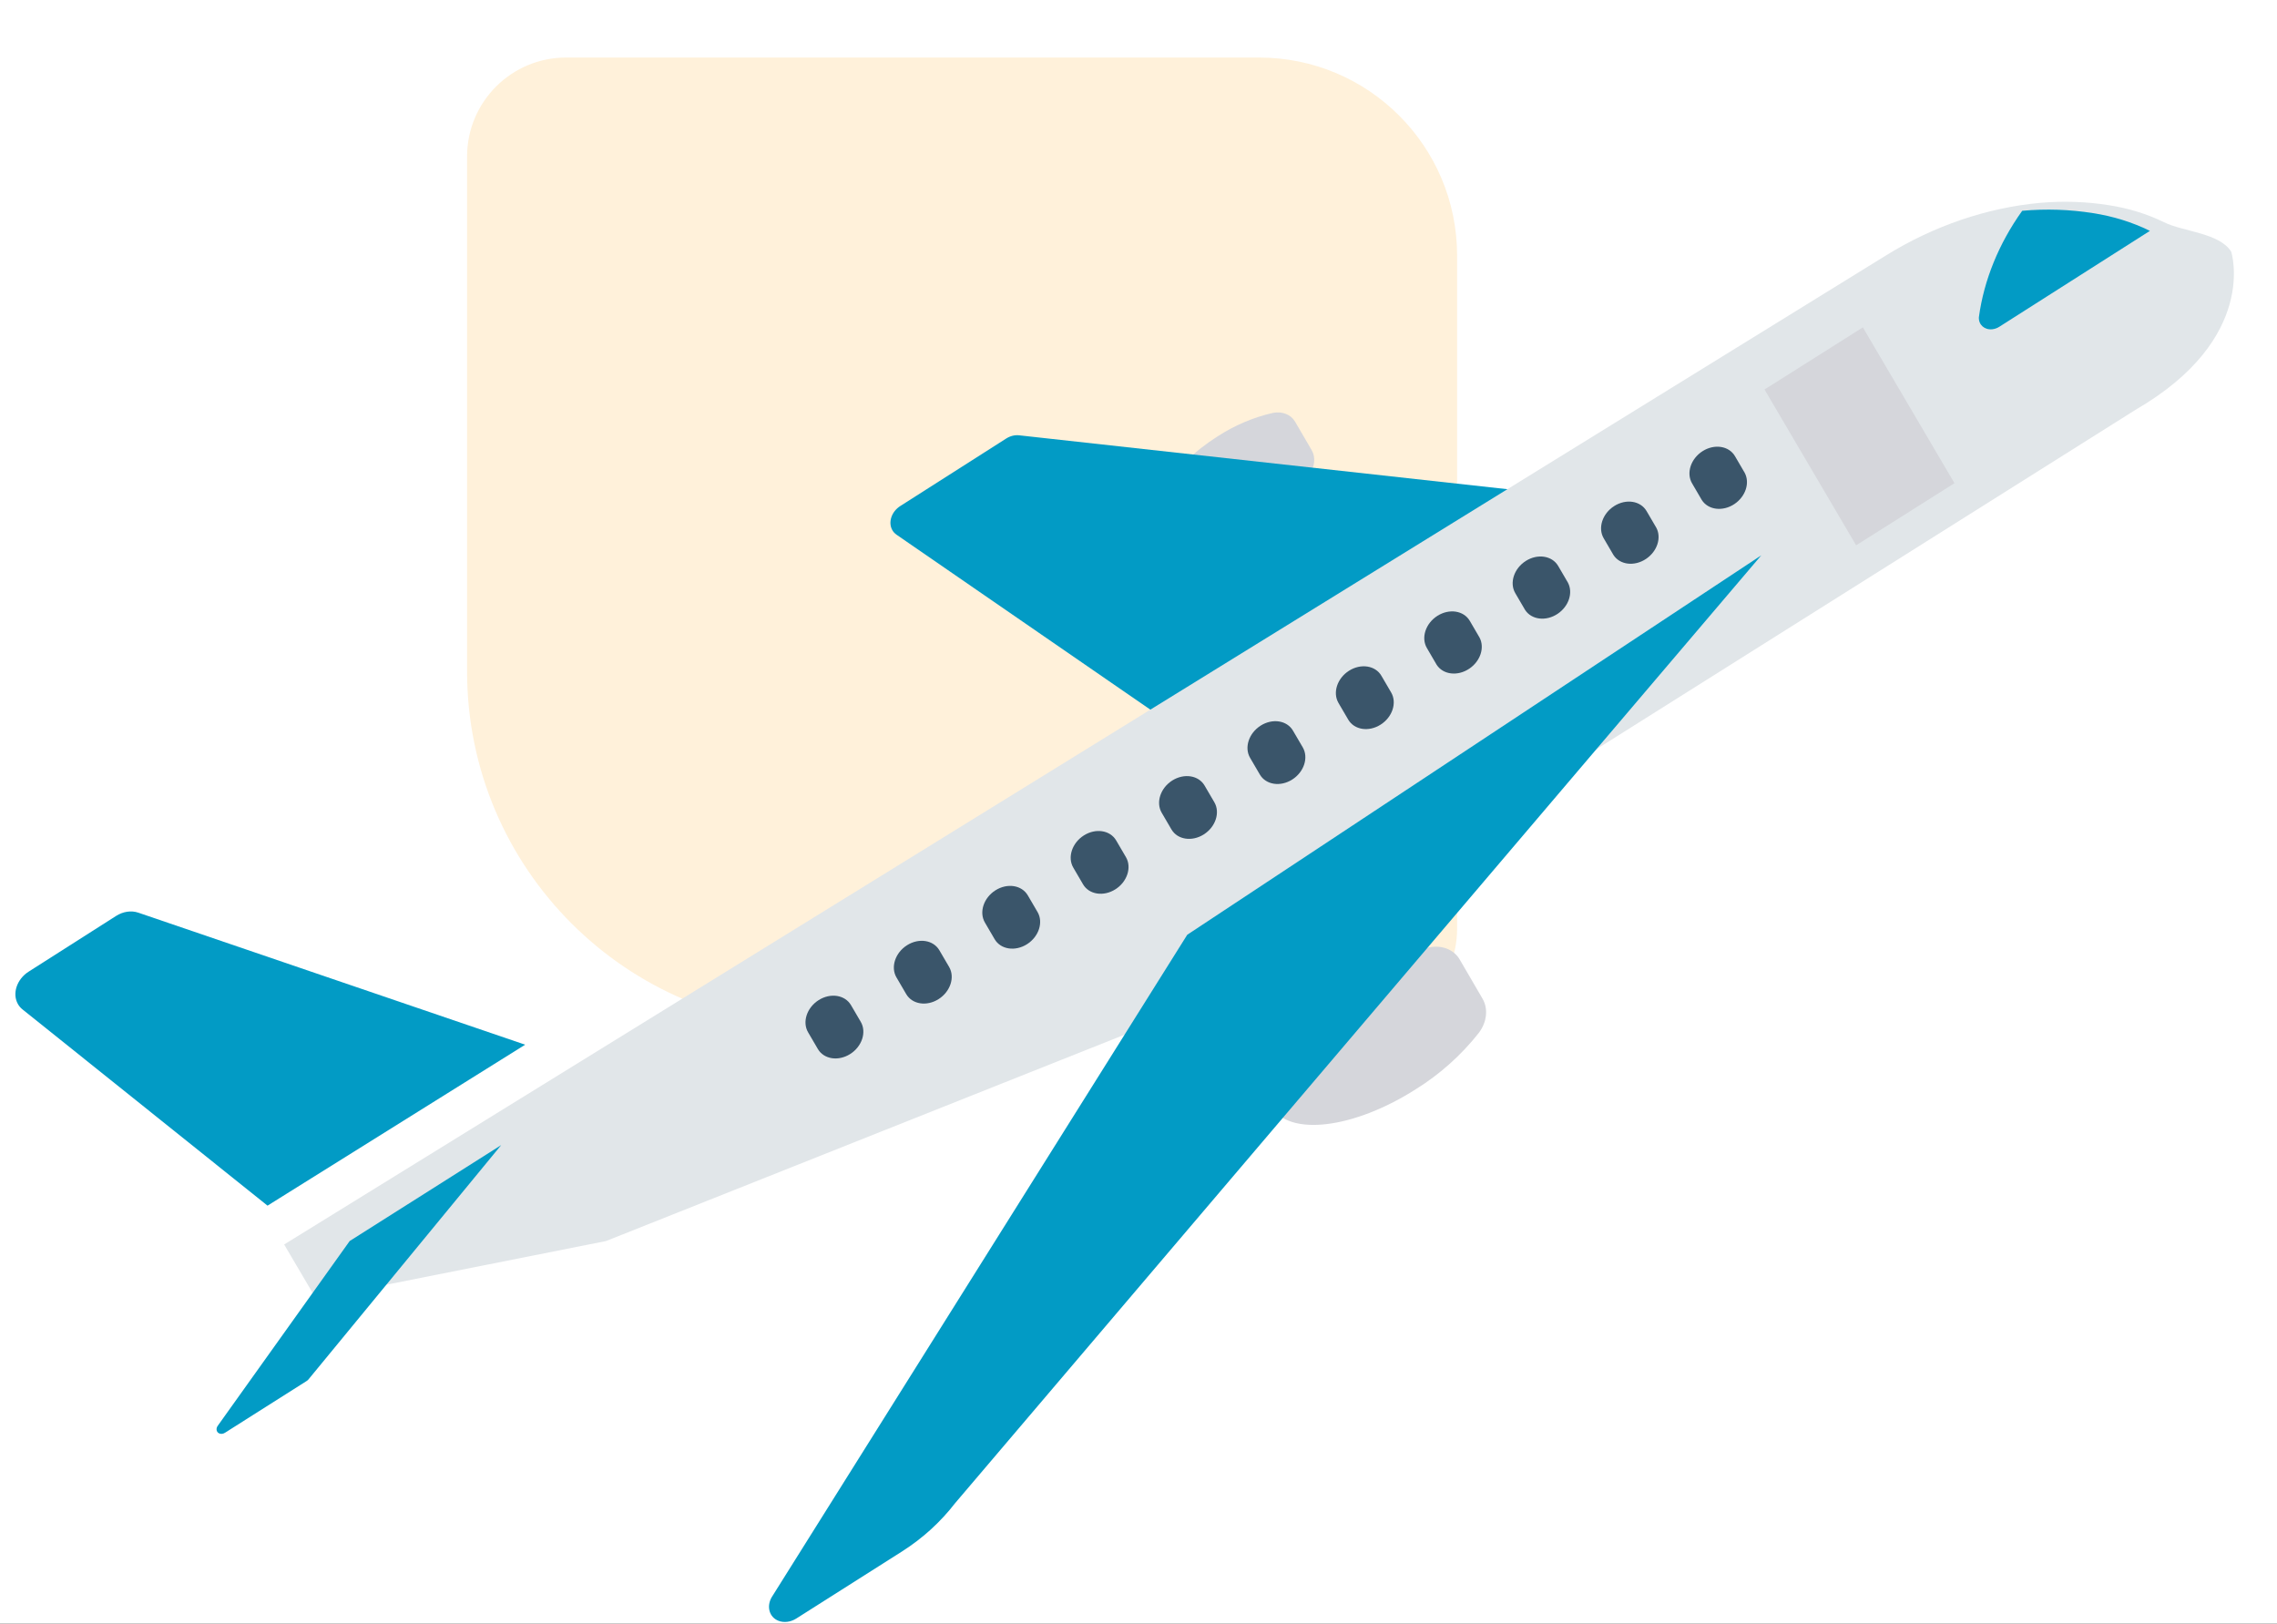 <svg width="115" height="82" viewBox="0 0 115 82" fill="none" xmlns="http://www.w3.org/2000/svg">
<rect width="115" height="82" fill="#1E1E1E"/>
<rect x="-301" y="-269" width="771" height="730" fill="white"/>
<path d="M23.59 33.906C23.59 43.847 31.649 51.906 41.59 51.906L68.591 51.906C71.352 51.906 73.591 49.667 73.591 46.906L73.591 12.906C73.591 7.383 69.113 2.906 63.59 2.906L28.59 2.906C25.829 2.906 23.59 5.144 23.59 7.906L23.59 33.906Z" fill="#FFF1DA"/>
<path d="M72.174 47.847C70.816 48.151 69.493 48.715 68.287 49.502C65.147 51.504 63.319 54.36 64.206 55.883C65.093 57.405 68.358 57.015 71.499 55.014C72.721 54.255 73.806 53.284 74.689 52.162C75.098 51.62 75.171 50.944 74.876 50.439L73.724 48.462C73.431 47.955 72.823 47.715 72.174 47.847Z" fill="#D5D6DB"/>
<path d="M64.287 20.854C63.303 21.075 62.343 21.484 61.469 22.055C59.192 23.506 57.866 25.577 58.509 26.68C59.151 27.782 61.52 27.5 63.796 26.049C64.682 25.498 65.469 24.794 66.109 23.98C66.406 23.587 66.459 23.098 66.245 22.732L65.41 21.3C65.198 20.933 64.757 20.758 64.287 20.854Z" fill="#D5D6DB"/>
<path d="M51.473 21.985C51.254 21.96 51.02 22.018 50.817 22.148L45.469 25.556C45.022 25.84 44.843 26.388 45.07 26.779C45.122 26.869 45.193 26.945 45.279 27.004L58.461 36.089L76.294 24.724L51.473 21.985Z" fill="#029BC5"/>
<path d="M107.85 20.7L59.318 51.252L30.605 62.678L15.962 65.588L14.351 62.851L95.246 12.904C97.657 11.409 100.343 10.492 103.032 10.245C104.209 10.143 105.372 10.182 106.493 10.361C107.487 10.512 108.43 10.802 109.294 11.224C110.258 11.703 112.092 11.758 112.687 12.711C112.689 12.709 114.091 17.084 107.85 20.7V20.7Z" fill="#E1E6E9"/>
<path d="M59.962 47.209L38.966 80.679C38.704 81.15 38.86 81.676 39.314 81.855C39.592 81.965 39.933 81.922 40.219 81.74L45.563 78.35C46.591 77.697 47.501 76.869 48.238 75.915L88.954 28.046L59.962 47.209Z" fill="#029BC5"/>
<path d="M6.982 46.092C6.632 45.972 6.215 46.034 5.863 46.258L1.446 49.072C0.844 49.455 0.604 50.191 0.91 50.717C0.968 50.817 1.044 50.905 1.134 50.977L13.511 60.89L26.524 52.761L6.982 46.092Z" fill="#029BC5"/>
<path d="M17.66 62.677L10.998 72.006C10.9 72.14 10.923 72.308 11.049 72.382C11.14 72.435 11.264 72.425 11.365 72.358L15.493 69.742C15.525 69.721 15.554 69.696 15.578 69.667L25.312 57.832L17.66 62.677Z" fill="#029BC5"/>
<path d="M105.697 10.763C104.542 10.578 103.345 10.538 102.132 10.645C100.951 12.296 100.196 14.15 99.943 16.024C99.924 16.4 100.227 16.671 100.62 16.629C100.743 16.616 100.864 16.573 100.973 16.504L108.581 11.66C107.692 11.221 106.72 10.919 105.697 10.763Z" fill="#029BC5"/>
<path d="M89.117 19.671L94.084 16.534L98.711 24.403L93.744 27.54L89.117 19.671Z" fill="#D5D6DB"/>
<path d="M85.992 22.783C85.393 23.163 85.154 23.891 85.458 24.411L85.95 25.253C86.274 25.759 87.013 25.849 87.602 25.452C88.162 25.074 88.387 24.387 88.117 23.88L87.625 23.038C87.321 22.519 86.591 22.405 85.992 22.783V22.783Z" fill="#3A556A"/>
<path d="M81.528 25.556C80.929 25.935 80.69 26.664 80.994 27.184L81.486 28.026C81.81 28.532 82.549 28.621 83.137 28.224C83.697 27.847 83.923 27.16 83.653 26.653L83.16 25.811C82.857 25.292 82.126 25.177 81.528 25.556V25.556Z" fill="#3A556A"/>
<path d="M77.062 28.329C76.464 28.709 76.225 29.437 76.529 29.956L77.021 30.798C77.345 31.305 78.085 31.393 78.673 30.997C79.233 30.619 79.458 29.932 79.188 29.425L78.696 28.583C78.392 28.064 77.66 27.95 77.062 28.329V28.329Z" fill="#3A556A"/>
<path d="M72.597 31.102C71.999 31.481 71.761 32.209 72.065 32.728L72.557 33.571C72.881 34.077 73.62 34.166 74.208 33.769C74.768 33.392 74.994 32.705 74.724 32.198L74.232 31.356C73.927 30.836 73.196 30.723 72.597 31.102V31.102Z" fill="#3A556A"/>
<path d="M68.133 33.874C67.535 34.254 67.297 34.982 67.6 35.502L68.093 36.344C68.397 36.863 69.128 36.977 69.726 36.598C70.325 36.219 70.564 35.491 70.26 34.972L69.767 34.129C69.465 33.61 68.734 33.495 68.135 33.873C68.134 33.874 68.134 33.874 68.133 33.874Z" fill="#3A556A"/>
<path d="M63.669 36.647C63.071 37.027 62.832 37.755 63.136 38.274L63.629 39.117C63.932 39.636 64.664 39.75 65.262 39.371C65.86 38.992 66.099 38.264 65.796 37.744L65.303 36.902C65 36.382 64.269 36.268 63.67 36.646C63.67 36.646 63.669 36.647 63.669 36.647Z" fill="#3A556A"/>
<path d="M59.204 39.419C58.606 39.799 58.368 40.527 58.672 41.047L59.164 41.889C59.468 42.408 60.2 42.52 60.798 42.141C61.395 41.762 61.633 41.035 61.331 40.517L60.838 39.675C60.535 39.155 59.803 39.041 59.204 39.419Z" fill="#3A556A"/>
<path d="M54.74 42.192C54.142 42.572 53.903 43.3 54.207 43.819L54.7 44.662C55.004 45.18 55.736 45.293 56.333 44.913C56.93 44.535 57.168 43.808 56.866 43.289L56.373 42.447C56.07 41.927 55.339 41.813 54.74 42.192Z" fill="#3A556A"/>
<path d="M50.276 44.964C49.677 45.344 49.439 46.072 49.743 46.592L50.235 47.434C50.54 47.953 51.271 48.065 51.869 47.686C52.466 47.307 52.704 46.58 52.402 46.062L51.909 45.219C51.605 44.7 50.874 44.586 50.276 44.964Z" fill="#3A556A"/>
<path d="M45.81 47.737C45.211 48.116 44.972 48.845 45.276 49.364L45.277 49.365L45.769 50.207C46.074 50.726 46.805 50.839 47.403 50.459C48 50.08 48.238 49.354 47.936 48.835L47.443 47.993C47.14 47.473 46.409 47.359 45.81 47.737Z" fill="#3A556A"/>
<path d="M41.347 50.509C40.748 50.888 40.509 51.616 40.813 52.136L40.814 52.137L41.306 52.979C41.611 53.498 42.342 53.61 42.94 53.231C43.537 52.852 43.775 52.125 43.473 51.607L42.98 50.764C42.676 50.245 41.945 50.131 41.347 50.509Z" fill="#3A556A"/>
</svg>
